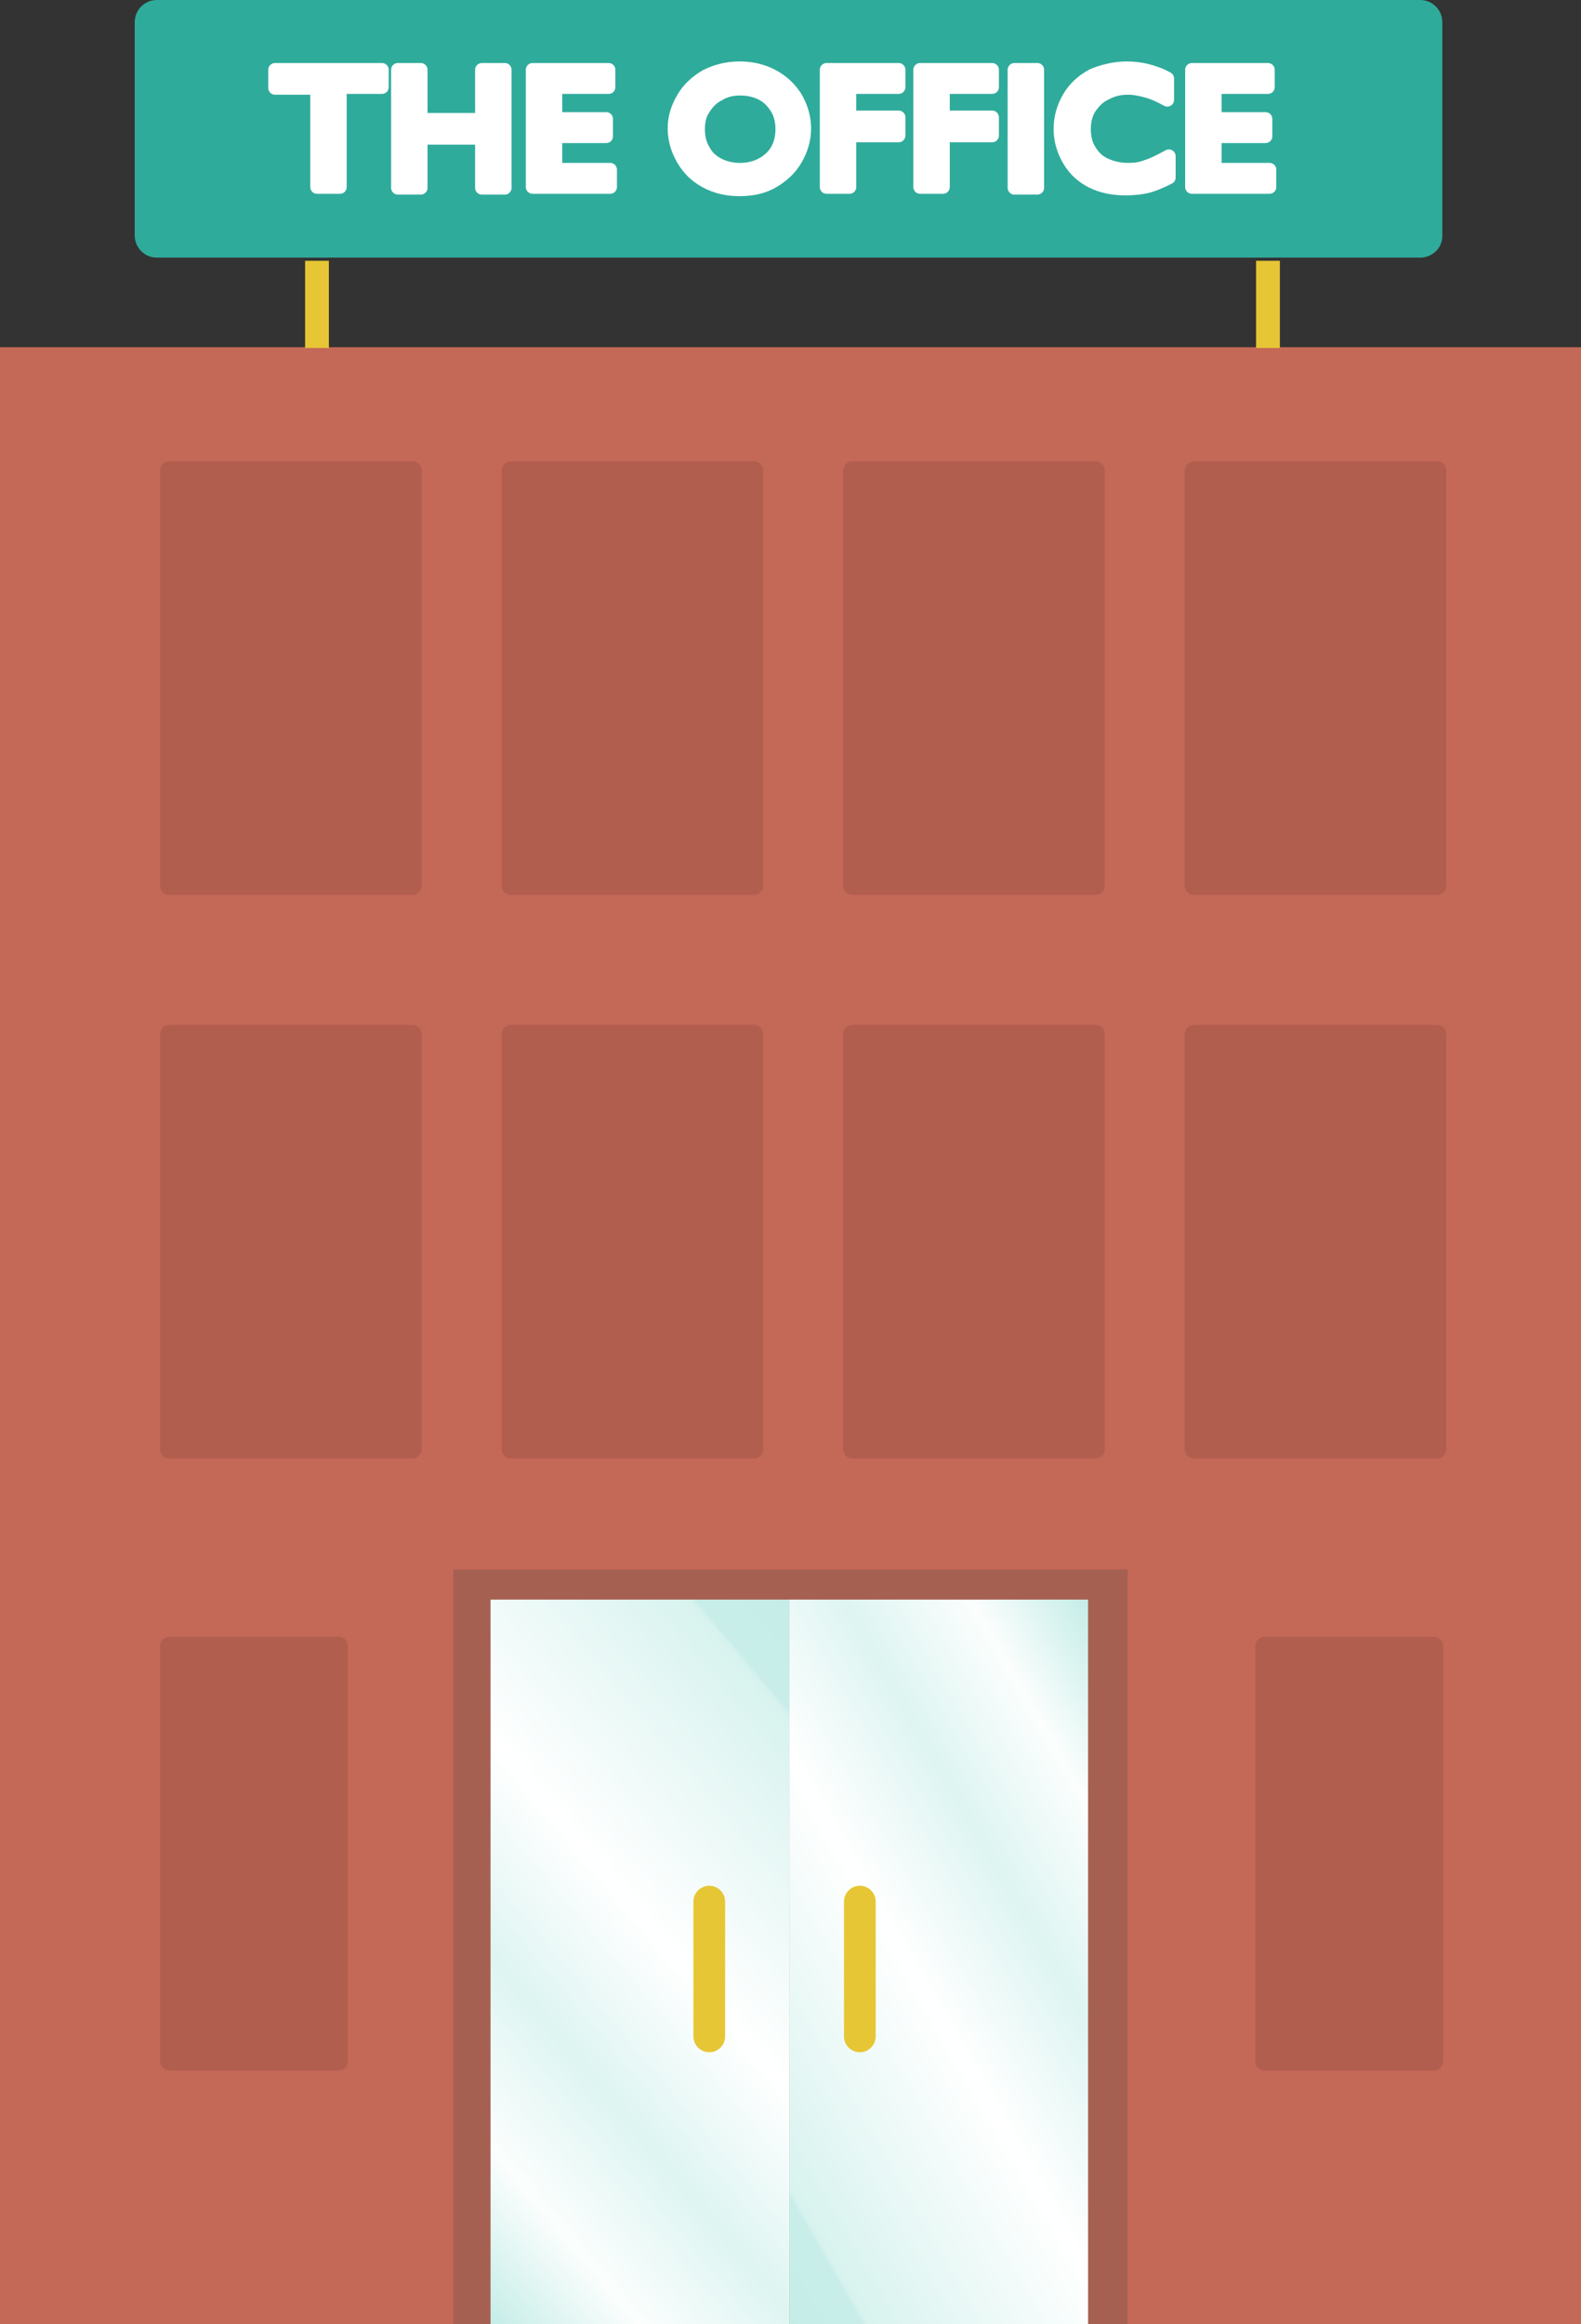 <?xml version="1.0" encoding="utf-8"?>
<!-- Generator: Adobe Illustrator 18.1.1, SVG Export Plug-In . SVG Version: 6.00 Build 0)  -->
<!DOCTYPE svg PUBLIC "-//W3C//DTD SVG 1.1//EN" "http://www.w3.org/Graphics/SVG/1.1/DTD/svg11.dtd">
<svg version="1.1" id="Layer_1" xmlns="http://www.w3.org/2000/svg" xmlns:xlink="http://www.w3.org/1999/xlink" x="0px" y="0px"
	 viewBox="0 0 199.5 293.2" enable-background="new 0 0 199.5 293.2" xml:space="preserve">
<rect x="0" y="0" width="199.5" height="293.2" fill="#333333" stroke="none"/>
<g>
	<rect x="0" y="43.8" fill="#C46857" width="199.5" height="249.4"/>
	<path opacity="0.1" d="M52,112.9H21.4c-0.7,0-1.2-0.5-1.2-1.2V59.4c0-0.7,0.5-1.2,1.2-1.2H52c0.7,0,1.2,0.5,1.2,1.2v52.3
		C53.2,112.4,52.6,112.9,52,112.9z"/>
	<path opacity="0.1" d="M181.3,112.9h-30.6c-0.7,0-1.2-0.5-1.2-1.2V59.4c0-0.7,0.5-1.2,1.2-1.2h30.6c0.7,0,1.2,0.5,1.2,1.2v52.3
		C182.5,112.4,182,112.9,181.3,112.9z"/>
	<path opacity="0.1" d="M52,184H21.4c-0.7,0-1.2-0.5-1.2-1.2v-52.3c0-0.7,0.5-1.2,1.2-1.2H52c0.7,0,1.2,0.5,1.2,1.2v52.3
		C53.2,183.5,52.6,184,52,184z"/>
	<path opacity="0.1" d="M95.1,184H64.5c-0.7,0-1.2-0.5-1.2-1.2v-52.3c0-0.7,0.5-1.2,1.2-1.2h30.6c0.7,0,1.2,0.5,1.2,1.2v52.3
		C96.3,183.5,95.8,184,95.1,184z"/>
	<path opacity="0.1" d="M159.6,206.5h21.3c0.7,0,1.2,0.5,1.2,1.2V260c0,0.7-0.5,1.2-1.2,1.2h-21.3c-0.7,0-1.2-0.5-1.2-1.2v-52.3
		C158.4,207,158.9,206.5,159.6,206.5z"/>
	<path opacity="0.1" d="M21.4,206.5h21.3c0.7,0,1.2,0.5,1.2,1.2V260c0,0.7-0.5,1.2-1.2,1.2H21.4c-0.7,0-1.2-0.5-1.2-1.2v-52.3
		C20.2,207,20.7,206.5,21.4,206.5z"/>
	<path opacity="0.1" d="M138.2,184h-30.6c-0.7,0-1.2-0.5-1.2-1.2v-52.3c0-0.7,0.5-1.2,1.2-1.2h30.6c0.7,0,1.2,0.5,1.2,1.2v52.3
		C139.4,183.5,138.9,184,138.2,184z"/>
	<path opacity="0.1" d="M95.1,112.9H64.5c-0.7,0-1.2-0.5-1.2-1.2V59.4c0-0.7,0.5-1.2,1.2-1.2h30.6c0.7,0,1.2,0.5,1.2,1.2v52.3
		C96.3,112.4,95.8,112.9,95.1,112.9z"/>
	<path opacity="0.1" d="M138.2,112.9h-30.6c-0.7,0-1.2-0.5-1.2-1.2V59.4c0-0.7,0.5-1.2,1.2-1.2h30.6c0.7,0,1.2,0.5,1.2,1.2v52.3
		C139.4,112.4,138.9,112.9,138.2,112.9z"/>
	<path opacity="0.1" d="M181.3,184h-30.6c-0.7,0-1.2-0.5-1.2-1.2v-52.3c0-0.7,0.5-1.2,1.2-1.2h30.6c0.7,0,1.2,0.5,1.2,1.2v52.3
		C182.5,183.5,182,184,181.3,184z"/>
	<g>
		<path fill="#2FAB9B" d="M179.2,32.5H19.8c-1.6,0-2.8-1.3-2.8-2.8V2.8C17,1.3,18.2,0,19.8,0h159.4c1.6,0,2.8,1.3,2.8,2.8v26.8
			C182.1,31.2,180.8,32.5,179.2,32.5z"/>
		<line fill="none" stroke="#E6C634" stroke-width="3" stroke-miterlimit="10" x1="40" y1="43.9" x2="40" y2="32.9"/>
		<line fill="none" stroke="#E6C634" stroke-width="3" stroke-miterlimit="10" x1="160" y1="43.9" x2="160" y2="32.9"/>
		<g>
			
				<path fill="#FFFFFF" stroke="#FFFFFF" stroke-width="1.697" stroke-linecap="round" stroke-linejoin="round" stroke-miterlimit="10" d="
				M48.2,8.8v2.2h-5.3v12.6H40V11.1h-5.3V8.8H48.2z"/>
			
				<path fill="#FFFFFF" stroke="#FFFFFF" stroke-width="1.697" stroke-linecap="round" stroke-linejoin="round" stroke-miterlimit="10" d="
				M53.1,8.8v6.3h7.7V8.8h2.9v14.9h-2.9v-6.3h-7.7v6.3h-2.9V8.8H53.1z"/>
			
				<path fill="#FFFFFF" stroke="#FFFFFF" stroke-width="1.697" stroke-linecap="round" stroke-linejoin="round" stroke-miterlimit="10" d="
				M76.8,8.8v2.2h-6.7V15h6.4v2.2h-6.4v4.2H77v2.2h-9.8V8.8H76.8z"/>
			
				<path fill="#FFFFFF" stroke="#FFFFFF" stroke-width="1.697" stroke-linecap="round" stroke-linejoin="round" stroke-miterlimit="10" d="
				M93.3,8.6c1.5,0,2.9,0.3,4.2,1s2.2,1.6,2.9,2.7c0.7,1.2,1.1,2.5,1.1,3.9c0,1.4-0.4,2.7-1.1,3.9c-0.7,1.2-1.7,2.1-2.9,2.8
				c-1.2,0.7-2.6,1-4.2,1c-1.5,0-2.9-0.3-4.2-1c-1.3-0.7-2.2-1.6-2.9-2.8c-0.7-1.2-1.1-2.5-1.1-3.9c0-1.4,0.4-2.6,1.1-3.8
				c0.7-1.2,1.7-2.1,2.9-2.8C90.3,9,91.7,8.6,93.3,8.6z M88.1,16.3c0,1,0.2,1.9,0.7,2.7c0.4,0.8,1.1,1.4,1.9,1.8s1.7,0.6,2.7,0.6
				c1.5,0,2.8-0.5,3.8-1.4s1.5-2.2,1.5-3.7c0-1-0.2-1.9-0.7-2.7s-1.1-1.4-1.9-1.8c-0.8-0.4-1.7-0.6-2.7-0.6c-1,0-1.9,0.2-2.7,0.7
				c-0.8,0.4-1.4,1-1.9,1.8C88.3,14.4,88.1,15.3,88.1,16.3z"/>
			
				<path fill="#FFFFFF" stroke="#FFFFFF" stroke-width="1.697" stroke-linecap="round" stroke-linejoin="round" stroke-miterlimit="10" d="
				M113.4,8.8v2.2h-6.2v3.8h6.2v2.3h-6.2v6.5h-2.9V8.8H113.4z"/>
			
				<path fill="#FFFFFF" stroke="#FFFFFF" stroke-width="1.697" stroke-linecap="round" stroke-linejoin="round" stroke-miterlimit="10" d="
				M125.2,8.8v2.2H119v3.8h6.2v2.3H119v6.5h-2.9V8.8H125.2z"/>
			
				<path fill="#FFFFFF" stroke="#FFFFFF" stroke-width="1.697" stroke-linecap="round" stroke-linejoin="round" stroke-miterlimit="10" d="
				M130.9,8.8v14.9h-2.9V8.8H130.9z"/>
			
				<path fill="#FFFFFF" stroke="#FFFFFF" stroke-width="1.697" stroke-linecap="round" stroke-linejoin="round" stroke-miterlimit="10" d="
				M142.2,8.6c0.8,0,1.7,0.1,2.5,0.3c0.8,0.2,1.7,0.5,2.6,1v2.7c-0.9-0.5-1.8-0.9-2.5-1.1c-0.8-0.2-1.6-0.4-2.4-0.4
				c-1.1,0-2,0.2-2.9,0.7c-0.9,0.4-1.5,1.1-2,1.8c-0.5,0.8-0.7,1.7-0.7,2.7c0,1,0.2,1.9,0.7,2.7s1.1,1.4,2,1.8
				c0.9,0.4,1.8,0.6,2.9,0.6c0.8,0,1.6-0.1,2.3-0.4c0.7-0.2,1.7-0.7,2.8-1.3v2.7c-1,0.5-1.9,0.9-2.7,1.1s-1.8,0.3-2.8,0.3
				c-1.6,0-3-0.3-4.2-0.9c-1.2-0.6-2.2-1.5-2.9-2.7c-0.7-1.2-1.1-2.5-1.1-3.9c0-1.5,0.4-2.8,1.1-4c0.7-1.2,1.7-2.1,3-2.8
				C139.1,9,140.6,8.6,142.2,8.6z"/>
			
				<path fill="#FFFFFF" stroke="#FFFFFF" stroke-width="1.697" stroke-linecap="round" stroke-linejoin="round" stroke-miterlimit="10" d="
				M160,8.8v2.2h-6.7V15h6.4v2.2h-6.4v4.2h6.9v2.2h-9.8V8.8H160z"/>
		</g>
	</g>
	<g>
		<rect x="57.2" y="198" opacity="0.2" fill="#314240" width="85.1" height="95.2"/>
		<linearGradient id="SVGID_1_" gradientUnits="userSpaceOnUse" x1="47.183" y1="275.611" x2="114.284" y2="219.306">
			<stop  offset="0" style="stop-color:#C5EDE8"/>
			<stop  offset="0.164" style="stop-color:#FBFEFD"/>
			<stop  offset="0.341" style="stop-color:#DEF5F2"/>
			<stop  offset="0.542" style="stop-color:#FFFFFF"/>
			<stop  offset="0.891" style="stop-color:#D8F3EF"/>
			<stop  offset="0.897" style="stop-color:#C9EEE9"/>
			<stop  offset="1" style="stop-color:#C5EDE8"/>
		</linearGradient>
		<rect x="61.9" y="201.8" fill="url(#SVGID_1_)" width="37.7" height="91.4"/>
		<linearGradient id="SVGID_2_" gradientUnits="userSpaceOnUse" x1="152.32" y1="227.88" x2="84.498" y2="267.037">
			<stop  offset="0" style="stop-color:#C5EDE8"/>
			<stop  offset="0.164" style="stop-color:#FBFEFD"/>
			<stop  offset="0.341" style="stop-color:#DEF5F2"/>
			<stop  offset="0.542" style="stop-color:#FFFFFF"/>
			<stop  offset="0.891" style="stop-color:#D8F3EF"/>
			<stop  offset="0.897" style="stop-color:#C9EEE9"/>
			<stop  offset="1" style="stop-color:#C5EDE8"/>
		</linearGradient>
		<rect x="99.6" y="201.8" fill="url(#SVGID_2_)" width="37.7" height="91.4"/>
		
			<line fill="none" stroke="#E6C634" stroke-width="4" stroke-linecap="round" stroke-linejoin="round" stroke-miterlimit="10" x1="89.5" y1="239.9" x2="89.5" y2="256.9"/>
		
			<line fill="none" stroke="#E6C634" stroke-width="4" stroke-linecap="round" stroke-linejoin="round" stroke-miterlimit="10" x1="108.5" y1="239.9" x2="108.5" y2="256.9"/>
	</g>
</g>
</svg>
